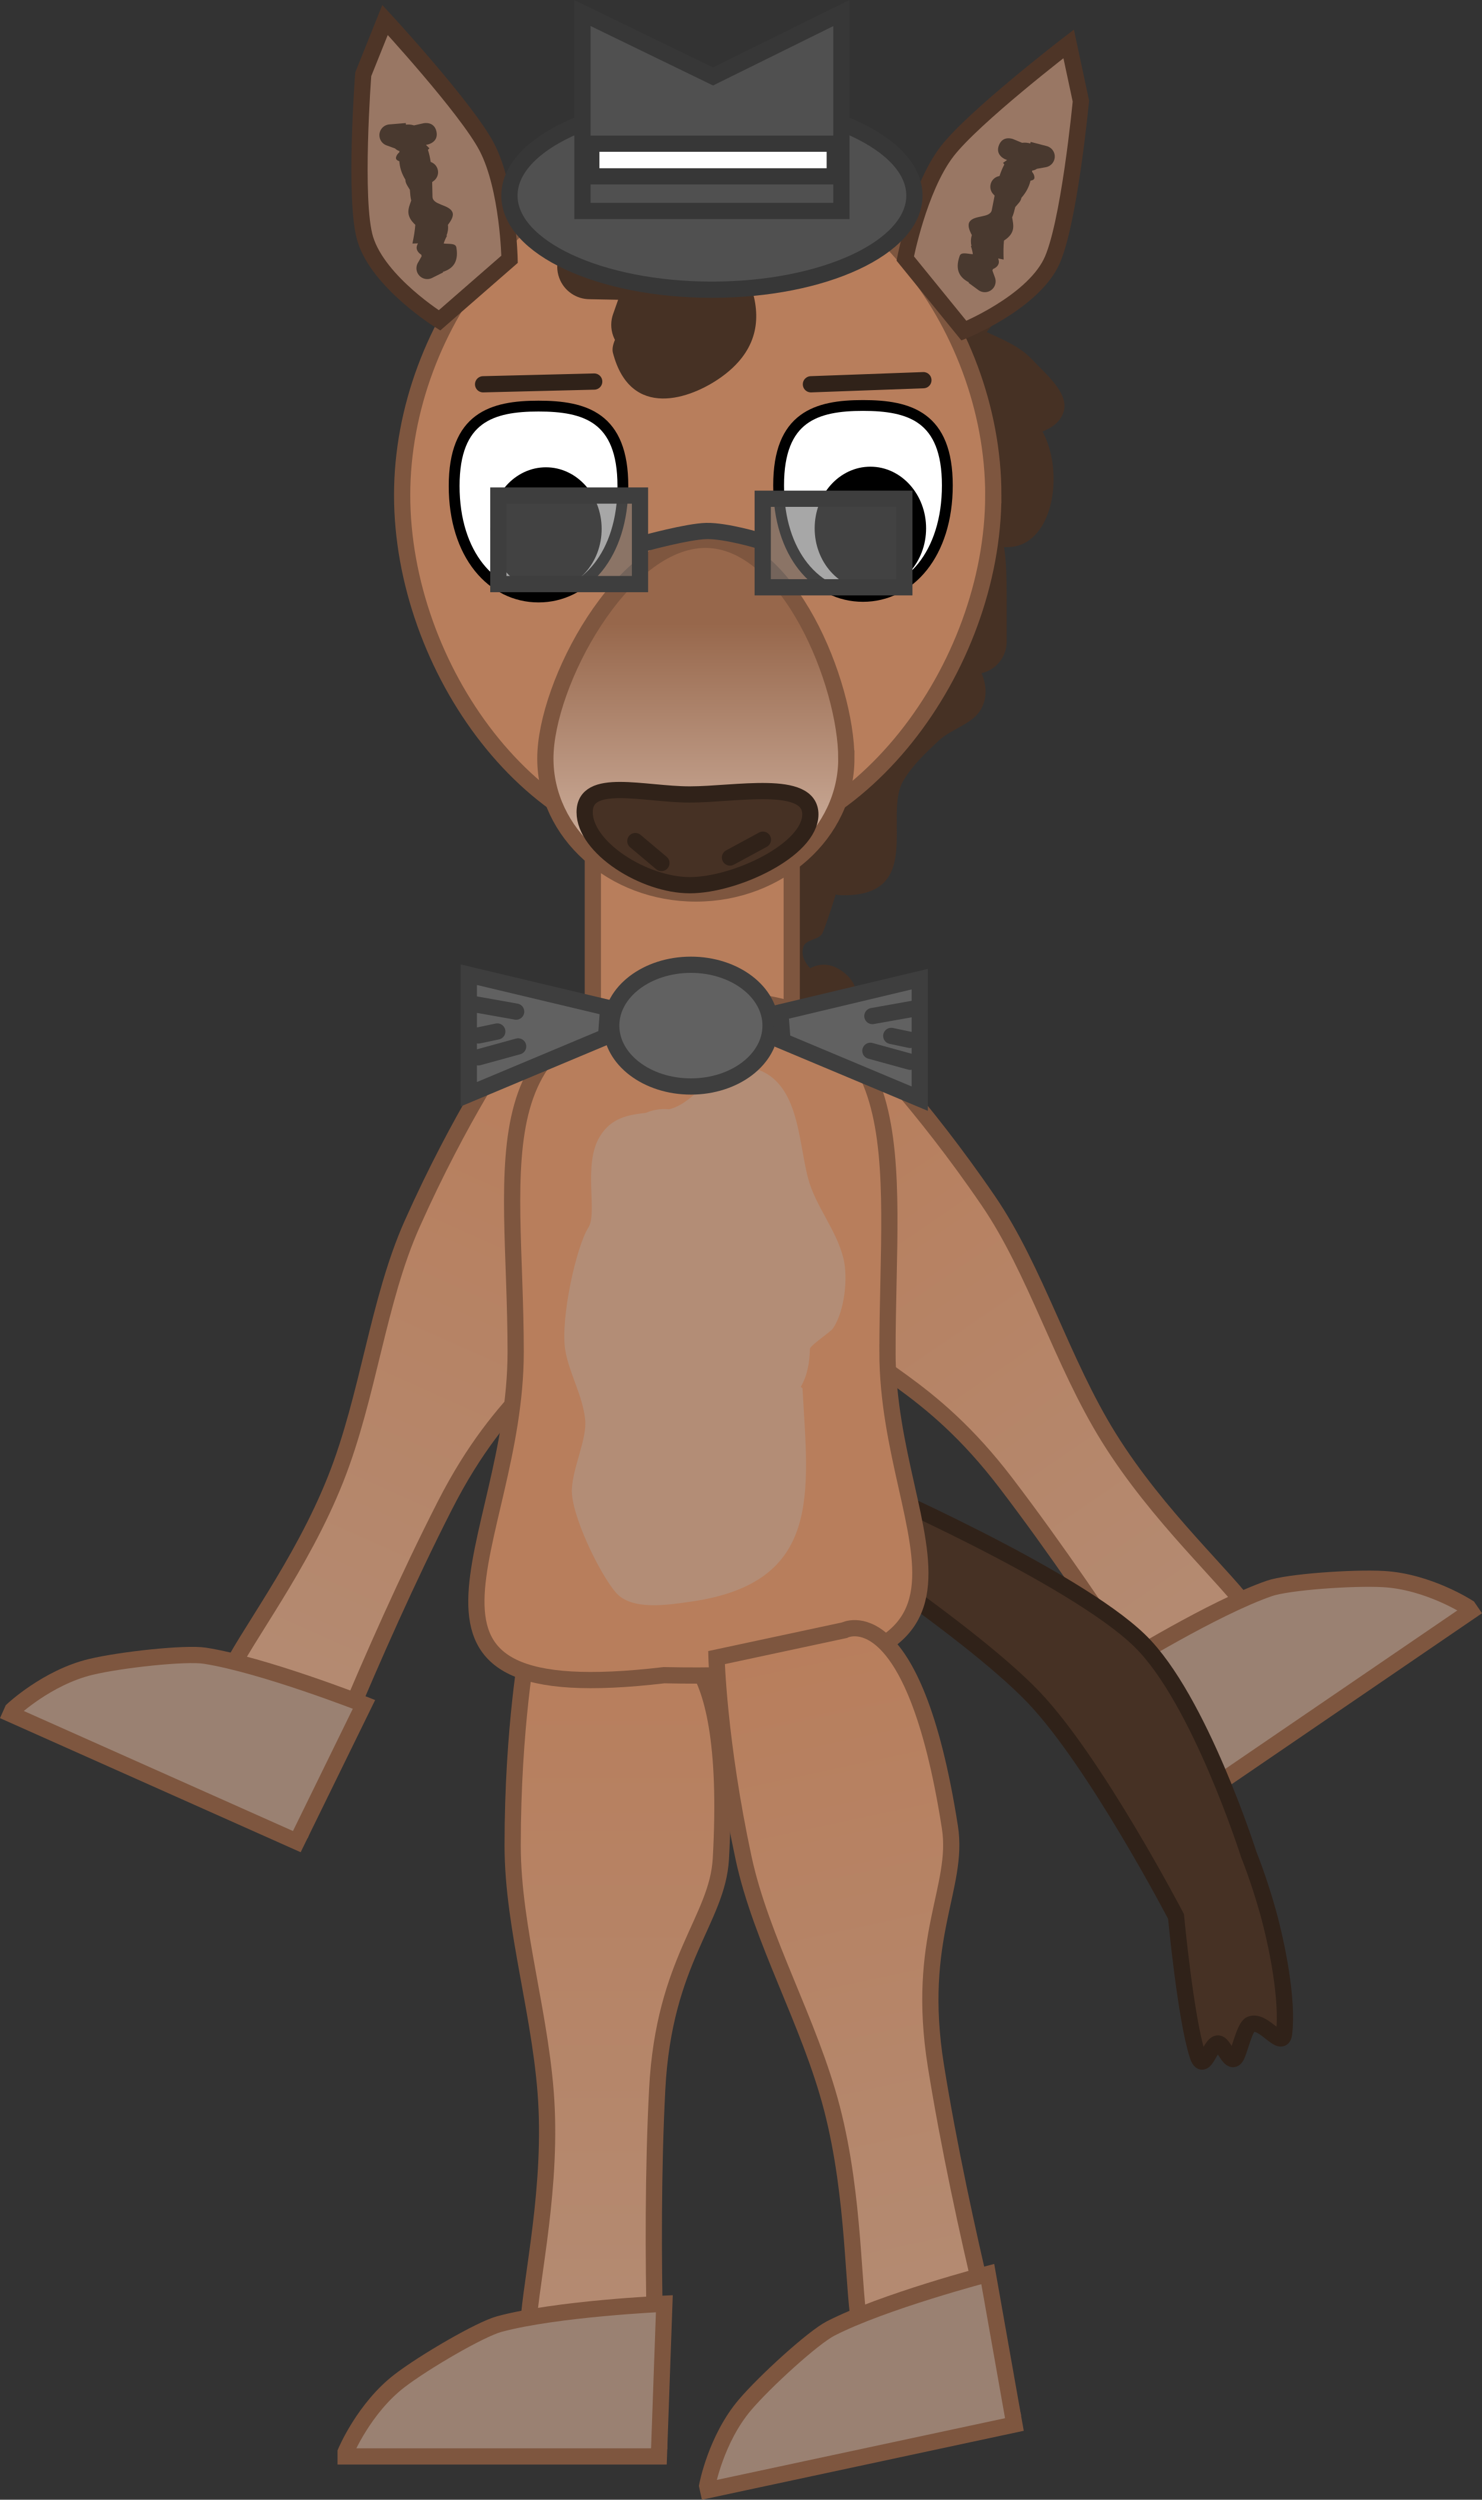 <svg version="1.1" xmlns="http://www.w3.org/2000/svg" xmlns:xlink="http://www.w3.org/1999/xlink" width="136.94" height="230.965" viewBox="0,0,136.94,230.965"><rect x="0" y="0" width="136.94" height="230.965" fill="#333333" stroke="none"/><defs><linearGradient x1="302.201" y1="152.787" x2="272.048" y2="220.396" gradientUnits="userSpaceOnUse" id="color-1"><stop offset="0" stop-color="#b87e5c"/><stop offset="1" stop-color="#b38d76"/></linearGradient><linearGradient x1="335.328" y1="152.443" x2="377.074" y2="213.579" gradientUnits="userSpaceOnUse" id="color-2"><stop offset="0" stop-color="#b87e5c"/><stop offset="1" stop-color="#b38d76"/></linearGradient><linearGradient x1="304.02" y1="208.108" x2="304.02" y2="282.137" gradientUnits="userSpaceOnUse" id="color-3"><stop offset="0" stop-color="#b87e5c"/><stop offset="1" stop-color="#b38d76"/></linearGradient><linearGradient x1="319.768" y1="113.802" x2="319.768" y2="138.75" gradientUnits="userSpaceOnUse" id="color-4"><stop offset="0" stop-color="#97674b"/><stop offset="1" stop-color="#d8bdad"/></linearGradient><linearGradient x1="321.431" y1="209.403" x2="336.93" y2="281.791" gradientUnits="userSpaceOnUse" id="color-5"><stop offset="0" stop-color="#b87e5c"/><stop offset="1" stop-color="#b38d76"/></linearGradient></defs><g transform="translate(-255.47,-56.193)"><g stroke-miterlimit="10"><g stroke="#7e563f" stroke-width="1.5" stroke-linecap="butt"><path d="M272.445,220.124c0,0 -12.038,-3.904 -11.16,-5.873c0.749,-1.68 14.345,-1.268 15.241,-3.279c1.487,-3.333 6.791,-10.124 9.972,-18.157c3.025,-7.64 3.885,-16.426 7.046,-23.514c4.486,-10.058 8.887,-16.413 8.887,-16.413c0,0 3.25,0.106 6.679,1.635c3.396,1.515 4.354,3.285 4.354,3.285c0,0 1.434,-1.709 -3.431,19.742c-2.592,5.03 -8.022,7.085 -13.456,17.743c-6.903,13.538 -13.099,29.751 -13.099,29.751z" fill="url(#color-1)"/><path d="M256.461,214.563l0.167,-0.374c0,0 3.188,-3.011 7.237,-3.981c2.762,-0.662 8.733,-1.314 10.542,-1.032c5.405,0.845 14.696,4.494 14.696,4.494l-6.207,12.682z" fill="#9a8172"/></g><g stroke="#7e563f" stroke-width="1.5" stroke-linecap="butt"><path d="M366.658,220.195c0,0 -8.993,-14.845 -18.203,-26.932c-7.25,-9.516 -12.96,-10.567 -16.409,-15.053c-8.618,-20.237 -6.902,-18.811 -6.902,-18.811c0,0 0.626,-1.913 3.697,-4.01c3.101,-2.118 6.28,-2.802 6.28,-2.802c0,0 5.466,5.466 11.676,14.561c4.376,6.409 6.792,14.901 11.133,21.877c4.565,7.335 10.996,13.069 13.055,16.084c1.242,1.818 14.545,-1.016 15.582,0.503c1.216,1.78 -9.931,7.772 -9.931,7.772z" fill="url(#color-2)"/><path d="M367.465,221.377l-8.373,-11.369c0,0 8.49,-5.251 13.657,-7.047c1.729,-0.601 7.721,-1.026 10.557,-0.868c4.157,0.232 7.831,2.624 7.831,2.624l0.231,0.338z" fill="#9a8172"/></g><g fill="none" stroke="none" stroke-width="1" stroke-linecap="butt" font-family="sans-serif" font-weight="normal" font-size="12" text-anchor="start"/><path d="M304.272,281.727c0,0 -12.584,1.338 -12.584,-0.818c0,-1.839 12.584,-7.001 12.584,-9.202c0,-3.65 2.078,-12.012 1.711,-20.644c-0.349,-8.209 -3.143,-16.584 -3.143,-24.345c0,-11.013 1.431,-18.609 1.431,-18.609h12.081c0,0 6.953,-1.941 5.726,19.836c-0.318,5.65 -5.259,9.329 -5.88,21.276c-0.79,15.176 0.155,32.507 0.155,32.507z" fill="url(#color-3)" stroke="#7e563f" stroke-width="1.5" stroke-linecap="butt"/><path d="M287.409,283.158v-0.409c0,0 1.685,-4.048 4.988,-6.584c2.253,-1.729 7.441,-4.758 9.208,-5.236c5.28,-1.43 15.252,-1.881 15.252,-1.881l-0.503,14.11z" fill="#9a8172" stroke="#7e563f" stroke-width="1.5" stroke-linecap="butt"/><path d="M330.325,145.654c0.769,-0.402 1.883,-0.598 3.129,0.399c2.343,1.874 0.469,4.217 0.469,4.217l-4.314,1.918c-1.166,-0.583 -2.618,-0.787 -3.497,-1.749c-1.296,-1.418 -2.443,-7.213 -2.076,-8.73c0.269,-1.114 1.761,-1.523 2.362,-2.499c1.038,-1.688 0.331,-3.959 1.251,-5.653c0.029,-0.054 0.059,-0.108 0.089,-0.161l-0.04,-0.013l1.206,-3.82c0.363,-1.249 1.515,-2.162 2.881,-2.162c0.378,0 0.74,0.07 1.074,0.198c0.251,-0.88 0.555,-1.655 0.79,-2.108c0.543,-1.044 1.651,-1.681 2.414,-2.577c0.736,-0.864 1.194,-1.985 2.077,-2.698c0.715,-0.577 2.128,-0.226 2.554,-1.041c0.364,-0.697 -1.085,-1.441 -0.863,-2.195c0.585,-1.988 1.347,-4.072 2.656,-5.675c-0,-1.322 -0,-4.907 0.003,-5.271l-0.033,-0.348c-0.19,-0.34 -0.316,-0.722 -0.36,-1.127l-0.398,-3.186c-0.019,-0.137 -0.029,-0.277 -0.029,-0.419c0,-1.657 1.343,-3 3,-3c0.076,0 0.152,0.003 0.227,0.008l-1.852,-1.235c-0.827,-0.534 -1.375,-1.464 -1.375,-2.522c0,-1.061 0.551,-1.993 1.382,-2.527c-1.765,-1.402 -3.372,-3.084 -3.413,-4.143c-0.008,-0.196 0.046,-0.355 0.145,-0.487c-1.397,-2.473 1.065,-3.988 1.065,-3.988l2.618,-1.611c0.466,-0.297 1.019,-0.47 1.613,-0.47c1.657,0 3,1.343 3,3c0,0.686 -0.23,1.319 -0.618,1.824l-0.81,1.079c0.004,0.002 0.009,0.004 0.013,0.005c1.463,0.68 3.045,1.318 4.147,2.497c1.318,1.411 3.606,3.237 2.88,5.026c-0.336,0.828 -1.04,1.313 -1.894,1.657c1.772,3.22 1.277,8.826 -1.715,10.33c-0.576,0.289 -1.194,0.373 -1.834,0.348c0.203,1.3 0.241,2.792 0.241,5.044v3.681c0,1.423 -0.991,2.615 -2.32,2.923c0.387,0.919 0.574,2.066 0.023,3.19c-0.737,1.503 -2.77,1.903 -3.99,3.049c-1.205,1.133 -2.445,2.295 -3.28,3.723c-1.861,3.187 2.037,10.741 -5.748,10.554c-0.17,-0.004 -0.33,-0.029 -0.481,-0.071c-0.528,1.741 -1.14,3.433 -1.243,3.609c-0.353,0.602 -1.478,0.531 -1.728,1.182c-0.28,0.73 0.074,1.461 0.607,2.023z" fill="#463124" stroke="none" stroke-width="0.5" stroke-linecap="butt"/><path d="M327.673,195.482l7.327,-2.226c0,0 19.66,8.535 25.81,14.552c5.496,5.377 10.053,19.747 10.053,19.747c0,0 0.915,2.236 1.753,5.235c0.865,3.094 1.888,8.22 1.501,11.317c-0.187,1.497 -1.897,-1.4 -3.094,-0.871c-0.55,0.243 -1,2.403 -1.317,2.965c-0.491,0.87 -1.036,-0.811 -1.512,-1.138c-0.82,-0.564 -1.433,2.993 -2.075,1.001c-1.097,-3.4 -1.983,-12.799 -1.983,-12.799c0,0 -7.435,-14.258 -13.161,-20.256c-6.304,-6.603 -23.299,-17.528 -23.299,-17.528z" fill="#463124" stroke="#302219" stroke-width="1.5" stroke-linecap="butt"/><path d="M310.249,150.508v-23.194h18.378v23.194z" fill="#b87e5c" stroke="#7e563f" stroke-width="1.5" stroke-linecap="butt"/><path d="M347.252,101.936c0,15.892 -12.432,32.902 -27.516,32.902c-15.084,0 -27.107,-17.01 -27.107,-32.902c0,-15.892 12.228,-31.712 27.312,-31.712c15.084,0 27.312,15.82 27.312,31.712z" fill="#b87e5c" stroke="#7e563f" stroke-width="1.5" stroke-linecap="butt"/><path d="M333.674,126.276c0,6.889 -6.226,12.474 -13.906,12.474c-7.68,0 -13.906,-5.585 -13.906,-12.474c0,-6.889 7.113,-20.206 14.793,-20.206c7.68,0 13.019,13.316 13.019,20.206z" fill="url(#color-4)" stroke="#7e563f" stroke-width="1.5" stroke-linecap="butt"/><path d="M330.348,131.438c0,3.275 -6.909,6.544 -11.143,6.544c-4.234,0 -9.711,-3.473 -9.711,-6.748c0,-3.275 5.477,-1.636 9.711,-1.636c4.234,0 11.143,-1.435 11.143,1.84z" fill="#463124" stroke="#302219" stroke-width="1.5" stroke-linecap="butt"/><path d="M314.178,133.905l2.408,2.028" fill="none" stroke="#302219" stroke-width="1.5" stroke-linecap="round"/><path d="M322.923,135.425l3.042,-1.648" fill="none" stroke="#302219" stroke-width="1.5" stroke-linecap="round"/><path d="M300.11,91.7l10.266,-0.253" fill="none" stroke="#302219" stroke-width="1.5" stroke-linecap="round"/><path d="M330.401,91.7l10.393,-0.38" fill="none" stroke="#302219" stroke-width="1.5" stroke-linecap="round"/><g stroke="#000000" stroke-width="1" stroke-linecap="butt"><path d="M343.006,101.042c0,6.344 -3.49,10.256 -7.795,10.256c-4.305,0 -7.795,-3.912 -7.795,-10.256c0,-6.344 3.49,-7.384 7.795,-7.384c4.305,0 7.795,1.04 7.795,7.384z" fill="#ffffff"/><path d="M340.544,105.008c0,2.87 -2.082,5.196 -4.649,5.196c-2.568,0 -4.649,-2.327 -4.649,-5.196c0,-2.87 2.082,-5.196 4.649,-5.196c2.568,0 4.649,2.327 4.649,5.196z" fill="#000000"/></g><g stroke="#000000" stroke-width="1" stroke-linecap="butt"><path d="M313.025,101.099c0,6.344 -3.49,10.256 -7.795,10.256c-4.305,0 -7.795,-3.912 -7.795,-10.256c0,-6.344 3.49,-7.384 7.795,-7.384c4.305,0 7.795,1.04 7.795,7.384z" fill="#ffffff"/><path d="M310.564,105.065c0,2.87 -2.082,5.196 -4.649,5.196c-2.568,0 -4.649,-2.327 -4.649,-5.196c0,-2.87 2.082,-5.196 4.649,-5.196c2.568,0 4.649,2.327 4.649,5.196z" fill="#000000"/></g><g stroke-linecap="butt"><path d="M296.081,85.794c0,0 -5.613,-3.495 -6.852,-7.495c-1.09,-3.516 -0.195,-15.243 -0.195,-15.243l2.014,-5.018c0,0 7.555,8.19 9.406,11.747c1.976,3.797 2.101,10.364 2.101,10.364z" fill="#997764" stroke="#4e3527" stroke-width="1.5"/><path d="M293.726,67.778c0.293,-0.066 0.586,-0.131 0.879,-0.197c0,0 0.976,-0.217 1.193,0.759c0.217,0.976 -0.759,1.193 -0.759,1.193c-0.07,0.015 -0.139,0.031 -0.209,0.046l0.319,0.319l-0.139,0.139c0.117,0.349 0.199,0.727 0.257,1.12c0.397,0.133 0.682,0.507 0.682,0.949c0,0.331 -0.161,0.625 -0.409,0.807l-0.137,0.102c0.013,0.481 0.016,0.946 0.03,1.364c0.026,0.769 1.514,0.7 1.834,1.399c0.159,0.346 -0.088,0.771 -0.409,1.19c0.051,0.407 -0.027,0.741 -0.135,0.996l0.054,0.011c-0.117,0.212 -0.225,0.448 -0.306,0.694l0.015,0.026c0.48,0.053 1.084,-0.046 1.154,0.36c0.242,1.416 -0.4,1.991 -1.253,2.262l0.024,0.049l-0.996,0.498c-0.139,0.073 -0.297,0.115 -0.465,0.115c-0.552,0 -1,-0.448 -1,-1c0,-0.187 0.051,-0.362 0.14,-0.511l0.337,-0.59c-0.008,-0.045 -0.014,-0.092 -0.018,-0.14c-0.22,-0.145 -0.389,-0.321 -0.436,-0.573c-0.028,-0.152 0.025,-0.316 0.121,-0.484l-0.514,0.015c0.139,-0.658 0.229,-1.211 0.266,-1.731c-0.98,-0.899 -0.604,-1.575 -0.377,-2.248c-0.006,-0.023 -0.012,-0.046 -0.017,-0.068c-0.052,-0.22 -0.084,-0.544 -0.109,-0.918c-0.179,-0.312 -0.427,-0.615 -0.411,-0.93c-0.362,-0.596 -0.519,-1.127 -0.563,-1.707c-0.196,-0.076 -0.342,-0.169 -0.308,-0.348c0.038,-0.199 0.153,-0.351 0.309,-0.48c0.002,-0.039 0.005,-0.078 0.008,-0.117c-0.154,-0.047 -0.292,-0.129 -0.405,-0.238l-0.766,-0.278c-0.395,-0.133 -0.68,-0.507 -0.68,-0.948c0,-0.528 0.408,-0.96 0.926,-0.997l1.511,-0.126l0.012,0.149c0.221,-0.025 0.442,-0.016 0.663,0.043c0.03,0.008 0.058,0.017 0.085,0.026z" fill="#49392f" stroke="none" stroke-width="0.5"/></g><g stroke-linecap="butt"><path d="M339.118,80.08c0,0 1.239,-6.45 3.832,-9.856c2.429,-3.191 11.266,-9.977 11.266,-9.977l1.131,5.287c0,0 -1.112,11.708 -2.784,14.988c-1.902,3.731 -8.027,6.221 -8.027,6.221z" fill="#997764" stroke="#4e3527" stroke-width="1.5"/><path d="M350.009,69.379c0.228,-0.02 0.447,0.009 0.661,0.071l0.037,-0.144l1.468,0.381c0.504,0.125 0.833,0.62 0.743,1.14c-0.075,0.434 -0.419,0.754 -0.831,0.818l-0.802,0.144c-0.13,0.088 -0.28,0.146 -0.44,0.166c-0.004,0.039 -0.008,0.078 -0.012,0.117c0.132,0.153 0.22,0.323 0.223,0.525c0.003,0.182 -0.156,0.25 -0.363,0.291c-0.142,0.564 -0.387,1.061 -0.845,1.586c-0.038,0.314 -0.333,0.569 -0.563,0.847c-0.088,0.365 -0.175,0.678 -0.263,0.886c-0.009,0.022 -0.019,0.043 -0.029,0.064c0.109,0.702 0.365,1.432 -0.754,2.152c-0.052,0.519 -0.057,1.079 -0.032,1.751l-0.503,-0.102c0.066,0.182 0.09,0.353 0.037,0.497c-0.089,0.24 -0.285,0.384 -0.527,0.49c-0.012,0.047 -0.026,0.092 -0.042,0.135l0.232,0.638c0.062,0.163 0.083,0.344 0.051,0.528c-0.094,0.544 -0.611,0.909 -1.155,0.815c-0.166,-0.029 -0.314,-0.096 -0.439,-0.192l-0.897,-0.66l0.032,-0.044c-0.794,-0.412 -1.33,-1.088 -0.85,-2.442c0.137,-0.388 0.717,-0.187 1.198,-0.158l0.019,-0.023c-0.038,-0.256 -0.104,-0.507 -0.184,-0.736l0.055,-0.001c-0.063,-0.27 -0.083,-0.613 0.036,-1.005c-0.245,-0.467 -0.416,-0.928 -0.201,-1.242c0.435,-0.634 1.889,-0.314 2.045,-1.067c0.085,-0.41 0.167,-0.867 0.261,-1.339l-0.117,-0.124c-0.214,-0.222 -0.322,-0.538 -0.266,-0.865c0.075,-0.435 0.42,-0.755 0.834,-0.819c0.124,-0.377 0.269,-0.737 0.443,-1.06l-0.113,-0.161l0.368,-0.26c-0.066,-0.027 -0.132,-0.054 -0.198,-0.081c0,0 -0.925,-0.38 -0.545,-1.305c0.38,-0.925 1.305,-0.545 1.305,-0.545c0.278,0.115 0.555,0.229 0.833,0.344c0.029,-0.005 0.058,-0.009 0.089,-0.012z" fill="#49392f" stroke="none" stroke-width="0.5"/></g><path d="M337.474,181.118c0,17.958 14.725,30.61 -20.654,29.857c-27.948,3.294 -13.701,-11.899 -13.701,-29.857c0,-17.958 -4.158,-31.68 17.178,-32.515c20.324,-0.795 17.178,14.557 17.178,32.515z" fill="#b87e5c" stroke="#7e563f" stroke-width="1.5" stroke-linecap="butt"/><path d="M329.622,184.465c0.537,9.671 1.857,17.975 -10.312,19.714c-2.141,0.306 -5.489,0.852 -6.946,-0.854c-1.518,-1.778 -4.153,-7.221 -4.053,-9.531c0.089,-2.052 1.422,-4.663 1.227,-6.468c-0.244,-2.252 -1.507,-4.311 -1.84,-6.416c-0.458,-2.887 1.029,-9.576 2.148,-11.312c0.855,-1.326 -0.524,-5.774 1.032,-8.368c1.063,-1.772 2.629,-2.023 4.284,-2.214c0.519,-0.226 1.092,-0.351 1.694,-0.351c0.151,0 0.299,0.008 0.446,0.023c2.786,-0.688 4.168,-4.61 7.551,-3.858c4.481,0.996 4.324,6.64 5.294,10.262c0.687,2.566 2.592,4.706 3.251,7.344c0.444,1.776 0.137,4.854 -0.946,6.48c-0.243,0.364 -2.136,1.59 -2.144,1.914c-0.03,1.238 -0.219,2.411 -0.842,3.501z" fill="#b38d76" stroke="none" stroke-width="0.5" stroke-linecap="butt"/><path d="M324.765,77.25l0.093,-0.018l0.512,2.593c0.137,0.638 0.058,1.285 -0.196,1.852c0.079,0.263 0.142,0.543 0.186,0.841c0.01,0.066 -0.114,0.314 -0.337,0.672c0.785,2.79 0.275,5.558 -2.895,7.839c-2.822,2.031 -8.399,4.007 -10.023,-2.237c-0.085,-0.325 -0.009,-0.736 0.186,-1.195c-0.061,-0.117 -0.115,-0.24 -0.161,-0.367c-0.248,-0.685 -0.232,-1.402 -0.002,-2.037l0.458,-1.302l-2.614,-0.051c-1.231,0.005 -2.388,-0.755 -2.832,-1.979c-0.472,-1.302 0.013,-2.718 1.095,-3.477c-0.002,-0.033 -0.002,-0.068 0.002,-0.106c0.43,-4.227 6.091,-9.494 10.792,-7.796c0.928,0.335 1.423,0.947 1.632,1.628c1.073,-0.156 1.826,0.286 2.321,0.792c0.721,0.19 1.466,0.697 1.895,1.88c0.378,1.044 0.23,1.841 -0.106,2.432z" fill="#463124" stroke="none" stroke-width="0.5" stroke-linecap="butt"/><g stroke="#7e563f" stroke-width="1.5" stroke-linecap="butt"><path d="M337.09,281.337c0,0 -12.025,3.943 -12.477,1.835c-0.385,-1.799 10.84,-9.48 10.379,-11.633c-0.764,-3.569 -0.483,-12.181 -2.649,-20.545c-2.06,-7.955 -6.545,-15.559 -8.17,-23.148c-2.306,-10.769 -2.496,-18.496 -2.496,-18.496l11.813,-2.529c0,0 6.392,-3.353 9.752,18.198c0.872,5.591 -3.189,10.223 -1.296,22.036c2.405,15.005 6.957,31.754 6.957,31.754z" fill="url(#color-5)"/><path d="M320.901,286.267l-0.086,-0.4c0,0 0.8,-4.311 3.499,-7.482c1.841,-2.163 6.28,-6.21 7.907,-7.048c4.864,-2.504 14.52,-5.033 14.52,-5.033l2.462,13.903z" fill="#9a8172"/></g><g stroke="#373737" stroke-width="1.5" stroke-linecap="butt"><path d="M339.964,74.263c0,4.804 -8.377,8.698 -18.711,8.698c-10.334,0 -18.711,-3.894 -18.711,-8.698c0,-4.804 8.377,-8.698 18.711,-8.698c10.334,0 18.711,3.894 18.711,8.698z" fill="#505050"/><path d="M309.29,75.683v-18.284l12.065,5.858l11.861,-5.858v18.284z" fill="#505050"/><path d="M310.108,72.488v-3.018h22.495v3.018z" fill="#fefefe"/></g><g stroke-width="1.5"><path d="M301.519,110.16v-8.18h13.088v8.18z" fill-opacity="0.604" fill="#6d6d6d" stroke="#3e3e3e" stroke-linecap="butt"/><path d="M315.013,106.393c0,0 3.987,-1.098 5.724,-1.137c1.807,-0.04 4.915,0.899 4.915,0.899" fill="none" stroke="#3e3e3e" stroke-linecap="round"/><path d="M325.946,110.456v-8.18h13.088v8.18z" fill-opacity="0.604" fill="#6d6d6d" stroke="#3e3e3e" stroke-linecap="butt"/></g><path d="M326.672,150.957c0,3.106 -3.296,5.624 -7.362,5.624c-4.066,0 -7.362,-2.518 -7.362,-5.624c0,-3.106 3.296,-5.624 7.362,-5.624c4.066,0 7.362,2.518 7.362,5.624z" fill="#616161" stroke="#3e3e3e" stroke-width="1.5" stroke-linecap="butt"/><g stroke="#3e3e3e" stroke-width="1.5"><path d="M298.789,157.296v-11.043l12.883,3.067l-0.204,2.658z" fill="#616161" stroke-linecap="butt"/><path d="M299.032,148.928l4.132,0.735" fill="none" stroke-linecap="round"/><path d="M299.675,151.866l1.745,-0.367" fill="none" stroke-linecap="round"/><path d="M299.675,153.887l3.673,-1.01" fill="none" stroke-linecap="round"/></g><g stroke="#3e3e3e" stroke-width="1.5"><path d="M327.777,152.388l-0.204,-2.658l12.883,-3.067v11.043z" fill="#616161" stroke-linecap="butt"/><path d="M340.212,149.337l-4.132,0.735" fill="none" stroke-linecap="round"/><path d="M337.825,151.908l1.745,0.367" fill="none" stroke-linecap="round"/><path d="M335.896,153.285l3.673,1.01" fill="none" stroke-linecap="round"/></g></g></g></svg>